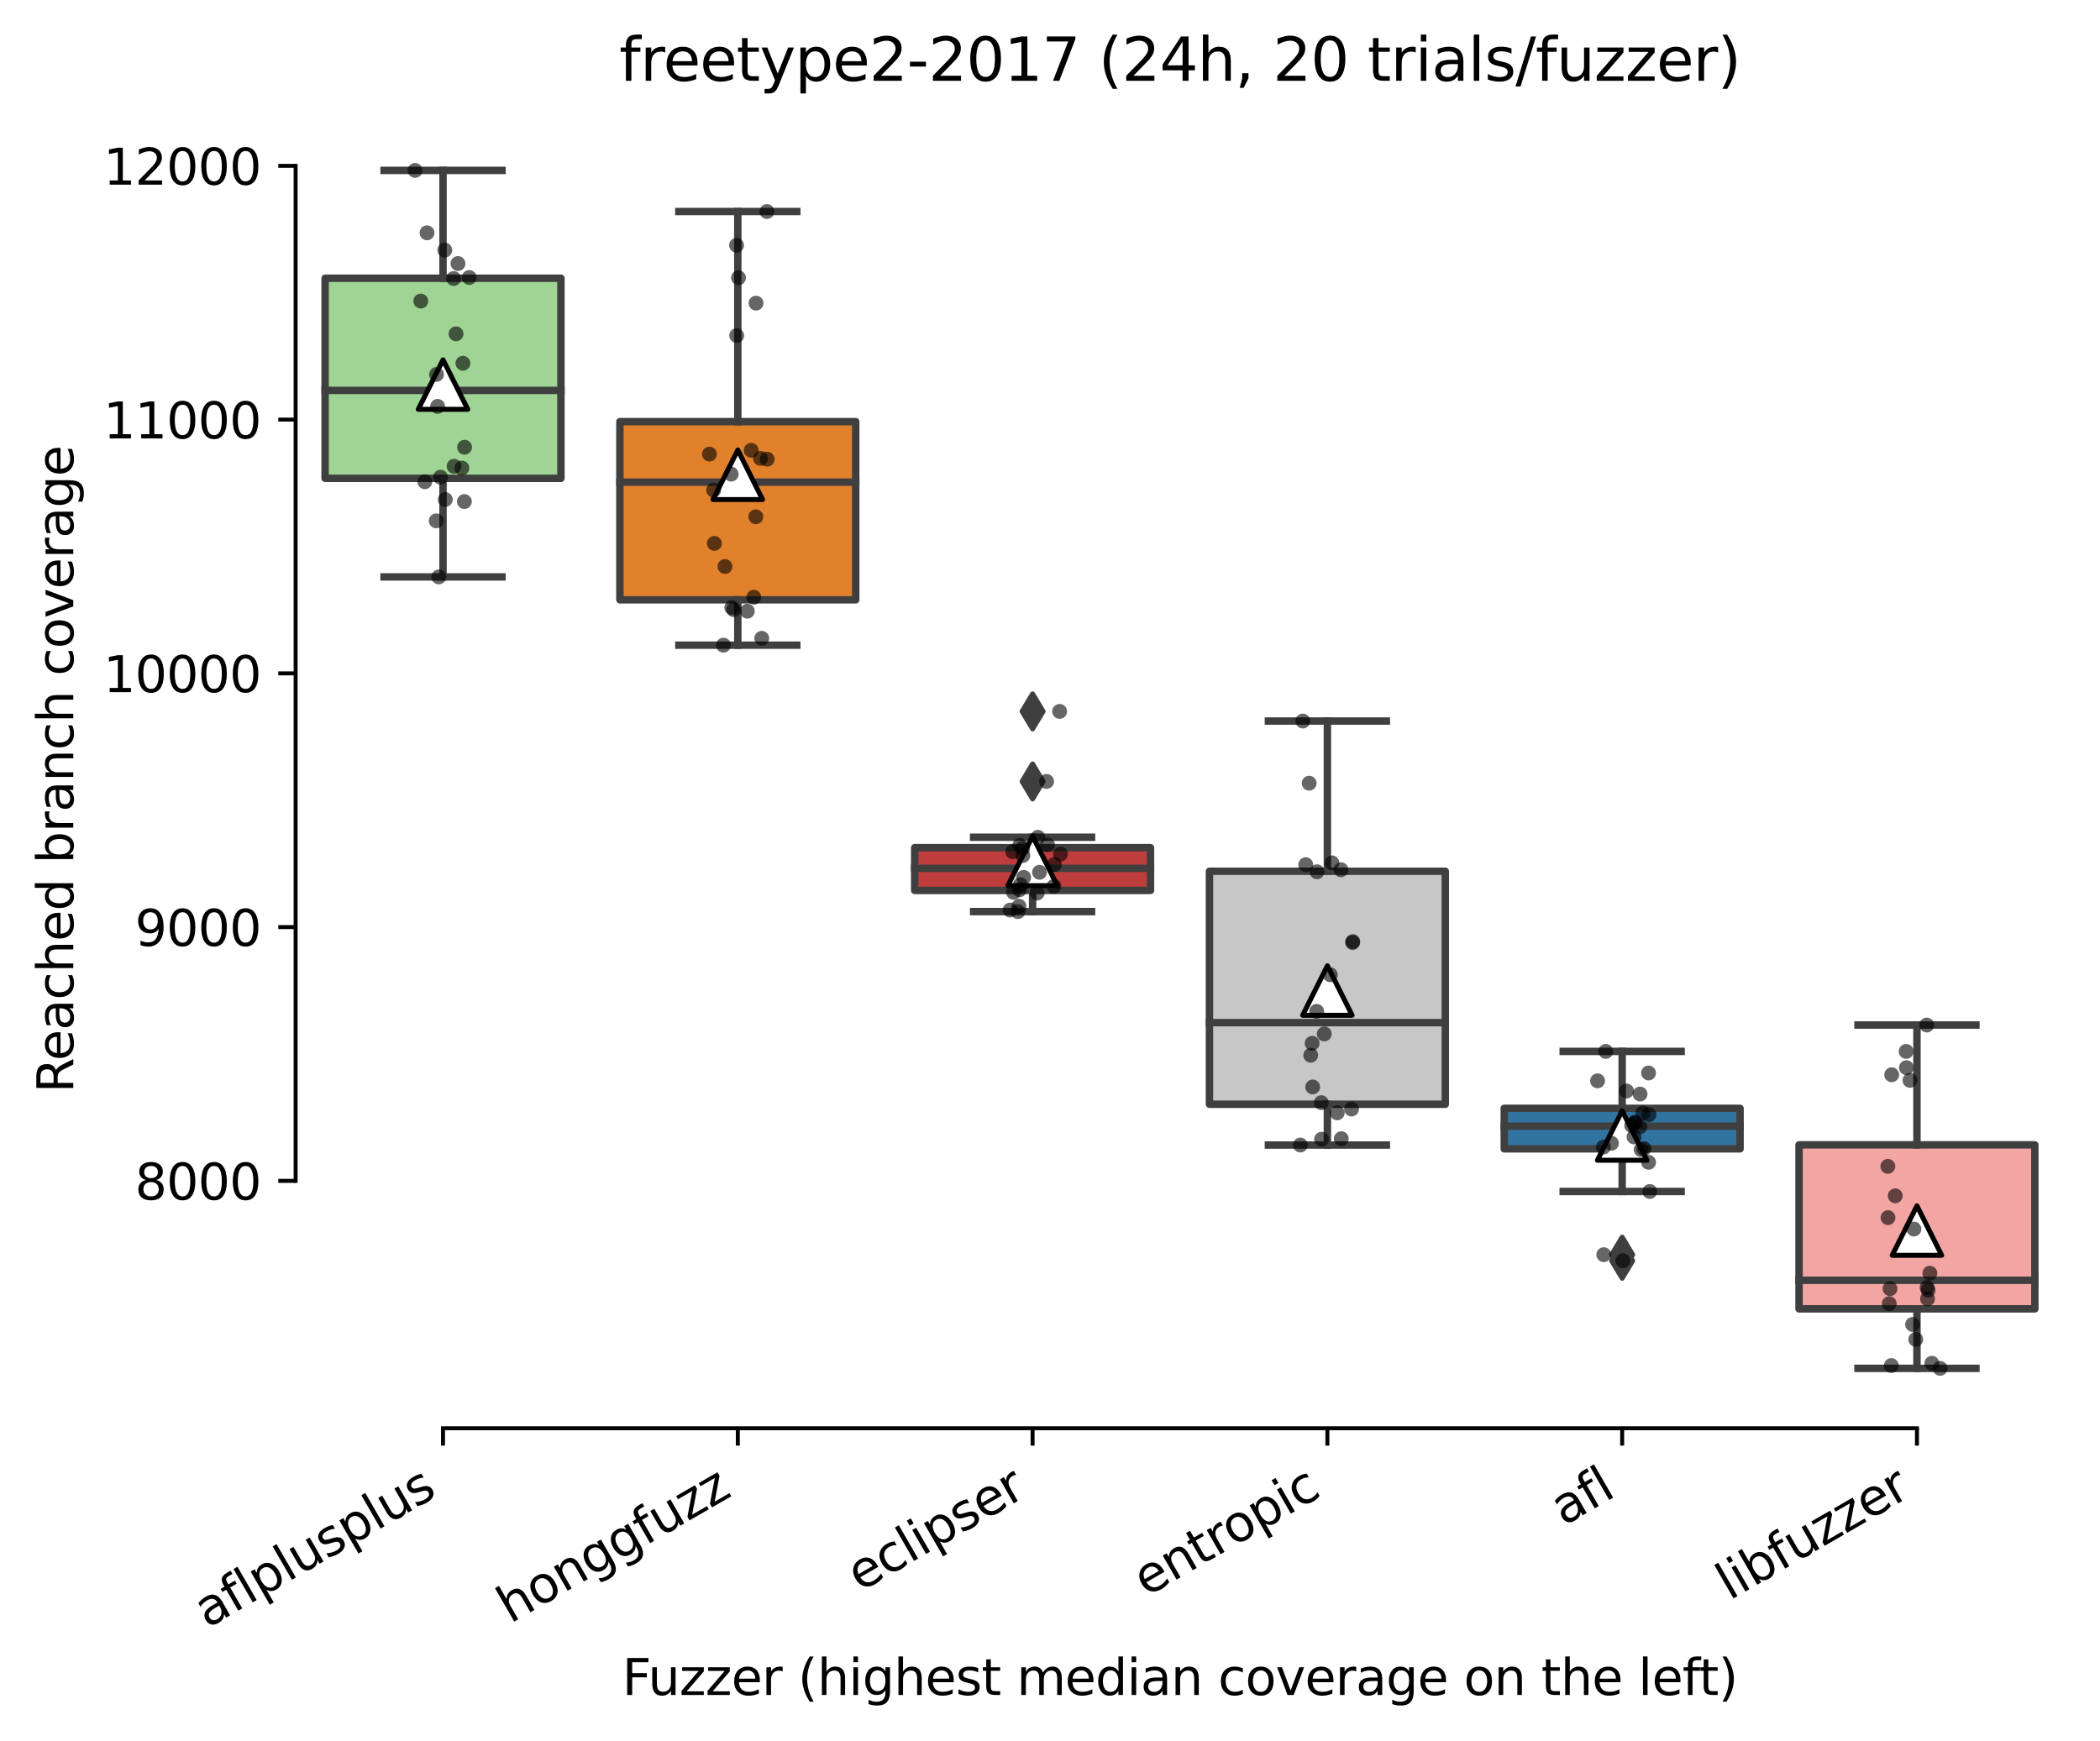 <?xml version="1.0" encoding="utf-8" standalone="no"?>
<!DOCTYPE svg PUBLIC "-//W3C//DTD SVG 1.1//EN"
  "http://www.w3.org/Graphics/SVG/1.1/DTD/svg11.dtd">
<svg xmlns:xlink="http://www.w3.org/1999/xlink" width="424.011pt" height="351.576pt" viewBox="0 0 424.011 351.576" xmlns="http://www.w3.org/2000/svg" version="1.1">
 <defs>
  <style type="text/css">*{stroke-linejoin: round; stroke-linecap: butt}</style>
 </defs>
 <g id="figure_1">
  <g id="patch_1">
   <path d="M 0 351.576 
L 424.011 351.576 
L 424.011 0 
L 0 0 
z
" style="fill: #ffffff"/>
  </g>
  <g id="axes_1">
   <g id="patch_2">
    <path d="M 59.691 288.43 
L 416.811 288.43 
L 416.811 22.318 
L 59.691 22.318 
z
" style="fill: #ffffff"/>
   </g>
   <g id="patch_3">
    <path d="M 65.643 96.598 
L 113.259 96.598 
L 113.259 56.193 
L 65.643 56.193 
L 65.643 96.598 
z
" clip-path="url(#p17e70cc4a4)" style="fill: #9fd495; stroke: #3f3f3f; stroke-width: 1.5; stroke-linejoin: miter"/>
   </g>
   <g id="patch_4">
    <path d="M 125.163 121.131 
L 172.779 121.131 
L 172.779 85.145 
L 125.163 85.145 
L 125.163 121.131 
z
" clip-path="url(#p17e70cc4a4)" style="fill: #e1812c; stroke: #3f3f3f; stroke-width: 1.5; stroke-linejoin: miter"/>
   </g>
   <g id="patch_5">
    <path d="M 184.683 179.817 
L 232.299 179.817 
L 232.299 171.183 
L 184.683 171.183 
L 184.683 179.817 
z
" clip-path="url(#p17e70cc4a4)" style="fill: #c03d3e; stroke: #3f3f3f; stroke-width: 1.5; stroke-linejoin: miter"/>
   </g>
   <g id="patch_6">
    <path d="M 244.203 223.003 
L 291.819 223.003 
L 291.819 175.948 
L 244.203 175.948 
L 244.203 223.003 
z
" clip-path="url(#p17e70cc4a4)" style="fill: #c7c7c7; stroke: #3f3f3f; stroke-width: 1.5; stroke-linejoin: miter"/>
   </g>
   <g id="patch_7">
    <path d="M 303.723 232.009 
L 351.339 232.009 
L 351.339 223.822 
L 303.723 223.822 
L 303.723 232.009 
z
" clip-path="url(#p17e70cc4a4)" style="fill: #3274a1; stroke: #3f3f3f; stroke-width: 1.5; stroke-linejoin: miter"/>
   </g>
   <g id="patch_8">
    <path d="M 363.243 264.318 
L 410.859 264.318 
L 410.859 231.202 
L 363.243 231.202 
L 363.243 264.318 
z
" clip-path="url(#p17e70cc4a4)" style="fill: #f2a5a3; stroke: #3f3f3f; stroke-width: 1.5; stroke-linejoin: miter"/>
   </g>
   <g id="matplotlib.axis_1">
    <g id="xtick_1">
     <g id="line2d_1">
      <defs>
       <path id="m5e9829790e" d="M 0 0 
L 0 3.5 
" style="stroke: #000000; stroke-width: 0.8"/>
      </defs>
      <g>
       <use xlink:href="#m5e9829790e" x="89.451" y="288.43" style="stroke: #000000; stroke-width: 0.8"/>
      </g>
     </g>
     <g id="text_1">
      <!-- aflplusplus -->
      <g transform="translate(41.842 328.897) rotate(-30) scale(0.1 -0.1)">
       <defs>
        <path id="DejaVuSans-61" d="M 2194 1759 
Q 1497 1759 1228 1600 
Q 959 1441 959 1056 
Q 959 750 1161 570 
Q 1363 391 1709 391 
Q 2188 391 2477 730 
Q 2766 1069 2766 1631 
L 2766 1759 
L 2194 1759 
z
M 3341 1997 
L 3341 0 
L 2766 0 
L 2766 531 
Q 2569 213 2275 61 
Q 1981 -91 1556 -91 
Q 1019 -91 701 211 
Q 384 513 384 1019 
Q 384 1609 779 1909 
Q 1175 2209 1959 2209 
L 2766 2209 
L 2766 2266 
Q 2766 2663 2505 2880 
Q 2244 3097 1772 3097 
Q 1472 3097 1187 3025 
Q 903 2953 641 2809 
L 641 3341 
Q 956 3463 1253 3523 
Q 1550 3584 1831 3584 
Q 2591 3584 2966 3190 
Q 3341 2797 3341 1997 
z
" transform="scale(0.016)"/>
        <path id="DejaVuSans-66" d="M 2375 4863 
L 2375 4384 
L 1825 4384 
Q 1516 4384 1395 4259 
Q 1275 4134 1275 3809 
L 1275 3500 
L 2222 3500 
L 2222 3053 
L 1275 3053 
L 1275 0 
L 697 0 
L 697 3053 
L 147 3053 
L 147 3500 
L 697 3500 
L 697 3744 
Q 697 4328 969 4595 
Q 1241 4863 1831 4863 
L 2375 4863 
z
" transform="scale(0.016)"/>
        <path id="DejaVuSans-6c" d="M 603 4863 
L 1178 4863 
L 1178 0 
L 603 0 
L 603 4863 
z
" transform="scale(0.016)"/>
        <path id="DejaVuSans-70" d="M 1159 525 
L 1159 -1331 
L 581 -1331 
L 581 3500 
L 1159 3500 
L 1159 2969 
Q 1341 3281 1617 3432 
Q 1894 3584 2278 3584 
Q 2916 3584 3314 3078 
Q 3713 2572 3713 1747 
Q 3713 922 3314 415 
Q 2916 -91 2278 -91 
Q 1894 -91 1617 61 
Q 1341 213 1159 525 
z
M 3116 1747 
Q 3116 2381 2855 2742 
Q 2594 3103 2138 3103 
Q 1681 3103 1420 2742 
Q 1159 2381 1159 1747 
Q 1159 1113 1420 752 
Q 1681 391 2138 391 
Q 2594 391 2855 752 
Q 3116 1113 3116 1747 
z
" transform="scale(0.016)"/>
        <path id="DejaVuSans-75" d="M 544 1381 
L 544 3500 
L 1119 3500 
L 1119 1403 
Q 1119 906 1312 657 
Q 1506 409 1894 409 
Q 2359 409 2629 706 
Q 2900 1003 2900 1516 
L 2900 3500 
L 3475 3500 
L 3475 0 
L 2900 0 
L 2900 538 
Q 2691 219 2414 64 
Q 2138 -91 1772 -91 
Q 1169 -91 856 284 
Q 544 659 544 1381 
z
M 1991 3584 
L 1991 3584 
z
" transform="scale(0.016)"/>
        <path id="DejaVuSans-73" d="M 2834 3397 
L 2834 2853 
Q 2591 2978 2328 3040 
Q 2066 3103 1784 3103 
Q 1356 3103 1142 2972 
Q 928 2841 928 2578 
Q 928 2378 1081 2264 
Q 1234 2150 1697 2047 
L 1894 2003 
Q 2506 1872 2764 1633 
Q 3022 1394 3022 966 
Q 3022 478 2636 193 
Q 2250 -91 1575 -91 
Q 1294 -91 989 -36 
Q 684 19 347 128 
L 347 722 
Q 666 556 975 473 
Q 1284 391 1588 391 
Q 1994 391 2212 530 
Q 2431 669 2431 922 
Q 2431 1156 2273 1281 
Q 2116 1406 1581 1522 
L 1381 1569 
Q 847 1681 609 1914 
Q 372 2147 372 2553 
Q 372 3047 722 3315 
Q 1072 3584 1716 3584 
Q 2034 3584 2315 3537 
Q 2597 3491 2834 3397 
z
" transform="scale(0.016)"/>
       </defs>
       <use xlink:href="#DejaVuSans-61"/>
       <use xlink:href="#DejaVuSans-66" x="61.279"/>
       <use xlink:href="#DejaVuSans-6c" x="96.484"/>
       <use xlink:href="#DejaVuSans-70" x="124.268"/>
       <use xlink:href="#DejaVuSans-6c" x="187.744"/>
       <use xlink:href="#DejaVuSans-75" x="215.527"/>
       <use xlink:href="#DejaVuSans-73" x="278.906"/>
       <use xlink:href="#DejaVuSans-70" x="331.006"/>
       <use xlink:href="#DejaVuSans-6c" x="394.482"/>
       <use xlink:href="#DejaVuSans-75" x="422.266"/>
       <use xlink:href="#DejaVuSans-73" x="485.645"/>
      </g>
     </g>
    </g>
    <g id="xtick_2">
     <g id="line2d_2">
      <g>
       <use xlink:href="#m5e9829790e" x="148.971" y="288.43" style="stroke: #000000; stroke-width: 0.8"/>
      </g>
     </g>
     <g id="text_2">
      <!-- honggfuzz -->
      <g transform="translate(103.031 327.933) rotate(-30) scale(0.1 -0.1)">
       <defs>
        <path id="DejaVuSans-68" d="M 3513 2113 
L 3513 0 
L 2938 0 
L 2938 2094 
Q 2938 2591 2744 2837 
Q 2550 3084 2163 3084 
Q 1697 3084 1428 2787 
Q 1159 2491 1159 1978 
L 1159 0 
L 581 0 
L 581 4863 
L 1159 4863 
L 1159 2956 
Q 1366 3272 1645 3428 
Q 1925 3584 2291 3584 
Q 2894 3584 3203 3211 
Q 3513 2838 3513 2113 
z
" transform="scale(0.016)"/>
        <path id="DejaVuSans-6f" d="M 1959 3097 
Q 1497 3097 1228 2736 
Q 959 2375 959 1747 
Q 959 1119 1226 758 
Q 1494 397 1959 397 
Q 2419 397 2687 759 
Q 2956 1122 2956 1747 
Q 2956 2369 2687 2733 
Q 2419 3097 1959 3097 
z
M 1959 3584 
Q 2709 3584 3137 3096 
Q 3566 2609 3566 1747 
Q 3566 888 3137 398 
Q 2709 -91 1959 -91 
Q 1206 -91 779 398 
Q 353 888 353 1747 
Q 353 2609 779 3096 
Q 1206 3584 1959 3584 
z
" transform="scale(0.016)"/>
        <path id="DejaVuSans-6e" d="M 3513 2113 
L 3513 0 
L 2938 0 
L 2938 2094 
Q 2938 2591 2744 2837 
Q 2550 3084 2163 3084 
Q 1697 3084 1428 2787 
Q 1159 2491 1159 1978 
L 1159 0 
L 581 0 
L 581 3500 
L 1159 3500 
L 1159 2956 
Q 1366 3272 1645 3428 
Q 1925 3584 2291 3584 
Q 2894 3584 3203 3211 
Q 3513 2838 3513 2113 
z
" transform="scale(0.016)"/>
        <path id="DejaVuSans-67" d="M 2906 1791 
Q 2906 2416 2648 2759 
Q 2391 3103 1925 3103 
Q 1463 3103 1205 2759 
Q 947 2416 947 1791 
Q 947 1169 1205 825 
Q 1463 481 1925 481 
Q 2391 481 2648 825 
Q 2906 1169 2906 1791 
z
M 3481 434 
Q 3481 -459 3084 -895 
Q 2688 -1331 1869 -1331 
Q 1566 -1331 1297 -1286 
Q 1028 -1241 775 -1147 
L 775 -588 
Q 1028 -725 1275 -790 
Q 1522 -856 1778 -856 
Q 2344 -856 2625 -561 
Q 2906 -266 2906 331 
L 2906 616 
Q 2728 306 2450 153 
Q 2172 0 1784 0 
Q 1141 0 747 490 
Q 353 981 353 1791 
Q 353 2603 747 3093 
Q 1141 3584 1784 3584 
Q 2172 3584 2450 3431 
Q 2728 3278 2906 2969 
L 2906 3500 
L 3481 3500 
L 3481 434 
z
" transform="scale(0.016)"/>
        <path id="DejaVuSans-7a" d="M 353 3500 
L 3084 3500 
L 3084 2975 
L 922 459 
L 3084 459 
L 3084 0 
L 275 0 
L 275 525 
L 2438 3041 
L 353 3041 
L 353 3500 
z
" transform="scale(0.016)"/>
       </defs>
       <use xlink:href="#DejaVuSans-68"/>
       <use xlink:href="#DejaVuSans-6f" x="63.379"/>
       <use xlink:href="#DejaVuSans-6e" x="124.561"/>
       <use xlink:href="#DejaVuSans-67" x="187.939"/>
       <use xlink:href="#DejaVuSans-67" x="251.416"/>
       <use xlink:href="#DejaVuSans-66" x="314.893"/>
       <use xlink:href="#DejaVuSans-75" x="350.098"/>
       <use xlink:href="#DejaVuSans-7a" x="413.477"/>
       <use xlink:href="#DejaVuSans-7a" x="465.967"/>
      </g>
     </g>
    </g>
    <g id="xtick_3">
     <g id="line2d_3">
      <g>
       <use xlink:href="#m5e9829790e" x="208.491" y="288.43" style="stroke: #000000; stroke-width: 0.8"/>
      </g>
     </g>
     <g id="text_3">
      <!-- eclipser -->
      <g transform="translate(173.65 321.525) rotate(-30) scale(0.1 -0.1)">
       <defs>
        <path id="DejaVuSans-65" d="M 3597 1894 
L 3597 1613 
L 953 1613 
Q 991 1019 1311 708 
Q 1631 397 2203 397 
Q 2534 397 2845 478 
Q 3156 559 3463 722 
L 3463 178 
Q 3153 47 2828 -22 
Q 2503 -91 2169 -91 
Q 1331 -91 842 396 
Q 353 884 353 1716 
Q 353 2575 817 3079 
Q 1281 3584 2069 3584 
Q 2775 3584 3186 3129 
Q 3597 2675 3597 1894 
z
M 3022 2063 
Q 3016 2534 2758 2815 
Q 2500 3097 2075 3097 
Q 1594 3097 1305 2825 
Q 1016 2553 972 2059 
L 3022 2063 
z
" transform="scale(0.016)"/>
        <path id="DejaVuSans-63" d="M 3122 3366 
L 3122 2828 
Q 2878 2963 2633 3030 
Q 2388 3097 2138 3097 
Q 1578 3097 1268 2742 
Q 959 2388 959 1747 
Q 959 1106 1268 751 
Q 1578 397 2138 397 
Q 2388 397 2633 464 
Q 2878 531 3122 666 
L 3122 134 
Q 2881 22 2623 -34 
Q 2366 -91 2075 -91 
Q 1284 -91 818 406 
Q 353 903 353 1747 
Q 353 2603 823 3093 
Q 1294 3584 2113 3584 
Q 2378 3584 2631 3529 
Q 2884 3475 3122 3366 
z
" transform="scale(0.016)"/>
        <path id="DejaVuSans-69" d="M 603 3500 
L 1178 3500 
L 1178 0 
L 603 0 
L 603 3500 
z
M 603 4863 
L 1178 4863 
L 1178 4134 
L 603 4134 
L 603 4863 
z
" transform="scale(0.016)"/>
        <path id="DejaVuSans-72" d="M 2631 2963 
Q 2534 3019 2420 3045 
Q 2306 3072 2169 3072 
Q 1681 3072 1420 2755 
Q 1159 2438 1159 1844 
L 1159 0 
L 581 0 
L 581 3500 
L 1159 3500 
L 1159 2956 
Q 1341 3275 1631 3429 
Q 1922 3584 2338 3584 
Q 2397 3584 2469 3576 
Q 2541 3569 2628 3553 
L 2631 2963 
z
" transform="scale(0.016)"/>
       </defs>
       <use xlink:href="#DejaVuSans-65"/>
       <use xlink:href="#DejaVuSans-63" x="61.523"/>
       <use xlink:href="#DejaVuSans-6c" x="116.504"/>
       <use xlink:href="#DejaVuSans-69" x="144.287"/>
       <use xlink:href="#DejaVuSans-70" x="172.07"/>
       <use xlink:href="#DejaVuSans-73" x="235.547"/>
       <use xlink:href="#DejaVuSans-65" x="287.646"/>
       <use xlink:href="#DejaVuSans-72" x="349.17"/>
      </g>
     </g>
    </g>
    <g id="xtick_4">
     <g id="line2d_4">
      <g>
       <use xlink:href="#m5e9829790e" x="268.011" y="288.43" style="stroke: #000000; stroke-width: 0.8"/>
      </g>
     </g>
     <g id="text_4">
      <!-- entropic -->
      <g transform="translate(231.429 322.531) rotate(-30) scale(0.1 -0.1)">
       <defs>
        <path id="DejaVuSans-74" d="M 1172 4494 
L 1172 3500 
L 2356 3500 
L 2356 3053 
L 1172 3053 
L 1172 1153 
Q 1172 725 1289 603 
Q 1406 481 1766 481 
L 2356 481 
L 2356 0 
L 1766 0 
Q 1100 0 847 248 
Q 594 497 594 1153 
L 594 3053 
L 172 3053 
L 172 3500 
L 594 3500 
L 594 4494 
L 1172 4494 
z
" transform="scale(0.016)"/>
       </defs>
       <use xlink:href="#DejaVuSans-65"/>
       <use xlink:href="#DejaVuSans-6e" x="61.523"/>
       <use xlink:href="#DejaVuSans-74" x="124.902"/>
       <use xlink:href="#DejaVuSans-72" x="164.111"/>
       <use xlink:href="#DejaVuSans-6f" x="202.975"/>
       <use xlink:href="#DejaVuSans-70" x="264.156"/>
       <use xlink:href="#DejaVuSans-69" x="327.633"/>
       <use xlink:href="#DejaVuSans-63" x="355.416"/>
      </g>
     </g>
    </g>
    <g id="xtick_5">
     <g id="line2d_5">
      <g>
       <use xlink:href="#m5e9829790e" x="327.531" y="288.43" style="stroke: #000000; stroke-width: 0.8"/>
      </g>
     </g>
     <g id="text_5">
      <!-- afl -->
      <g transform="translate(315.729 308.224) rotate(-30) scale(0.1 -0.1)">
       <use xlink:href="#DejaVuSans-61"/>
       <use xlink:href="#DejaVuSans-66" x="61.279"/>
       <use xlink:href="#DejaVuSans-6c" x="96.484"/>
      </g>
     </g>
    </g>
    <g id="xtick_6">
     <g id="line2d_6">
      <g>
       <use xlink:href="#m5e9829790e" x="387.051" y="288.43" style="stroke: #000000; stroke-width: 0.8"/>
      </g>
     </g>
     <g id="text_6">
      <!-- libfuzzer -->
      <g transform="translate(349.184 323.272) rotate(-30) scale(0.1 -0.1)">
       <defs>
        <path id="DejaVuSans-62" d="M 3116 1747 
Q 3116 2381 2855 2742 
Q 2594 3103 2138 3103 
Q 1681 3103 1420 2742 
Q 1159 2381 1159 1747 
Q 1159 1113 1420 752 
Q 1681 391 2138 391 
Q 2594 391 2855 752 
Q 3116 1113 3116 1747 
z
M 1159 2969 
Q 1341 3281 1617 3432 
Q 1894 3584 2278 3584 
Q 2916 3584 3314 3078 
Q 3713 2572 3713 1747 
Q 3713 922 3314 415 
Q 2916 -91 2278 -91 
Q 1894 -91 1617 61 
Q 1341 213 1159 525 
L 1159 0 
L 581 0 
L 581 4863 
L 1159 4863 
L 1159 2969 
z
" transform="scale(0.016)"/>
       </defs>
       <use xlink:href="#DejaVuSans-6c"/>
       <use xlink:href="#DejaVuSans-69" x="27.783"/>
       <use xlink:href="#DejaVuSans-62" x="55.566"/>
       <use xlink:href="#DejaVuSans-66" x="119.043"/>
       <use xlink:href="#DejaVuSans-75" x="154.248"/>
       <use xlink:href="#DejaVuSans-7a" x="217.627"/>
       <use xlink:href="#DejaVuSans-7a" x="270.117"/>
       <use xlink:href="#DejaVuSans-65" x="322.607"/>
       <use xlink:href="#DejaVuSans-72" x="384.131"/>
      </g>
     </g>
    </g>
    <g id="text_7">
     <!-- Fuzzer (highest median coverage on the left) -->
     <g transform="translate(125.633 342.297) scale(0.1 -0.1)">
      <defs>
       <path id="DejaVuSans-46" d="M 628 4666 
L 3309 4666 
L 3309 4134 
L 1259 4134 
L 1259 2759 
L 3109 2759 
L 3109 2228 
L 1259 2228 
L 1259 0 
L 628 0 
L 628 4666 
z
" transform="scale(0.016)"/>
       <path id="DejaVuSans-20" transform="scale(0.016)"/>
       <path id="DejaVuSans-28" d="M 1984 4856 
Q 1566 4138 1362 3434 
Q 1159 2731 1159 2009 
Q 1159 1288 1364 580 
Q 1569 -128 1984 -844 
L 1484 -844 
Q 1016 -109 783 600 
Q 550 1309 550 2009 
Q 550 2706 781 3412 
Q 1013 4119 1484 4856 
L 1984 4856 
z
" transform="scale(0.016)"/>
       <path id="DejaVuSans-6d" d="M 3328 2828 
Q 3544 3216 3844 3400 
Q 4144 3584 4550 3584 
Q 5097 3584 5394 3201 
Q 5691 2819 5691 2113 
L 5691 0 
L 5113 0 
L 5113 2094 
Q 5113 2597 4934 2840 
Q 4756 3084 4391 3084 
Q 3944 3084 3684 2787 
Q 3425 2491 3425 1978 
L 3425 0 
L 2847 0 
L 2847 2094 
Q 2847 2600 2669 2842 
Q 2491 3084 2119 3084 
Q 1678 3084 1418 2786 
Q 1159 2488 1159 1978 
L 1159 0 
L 581 0 
L 581 3500 
L 1159 3500 
L 1159 2956 
Q 1356 3278 1631 3431 
Q 1906 3584 2284 3584 
Q 2666 3584 2933 3390 
Q 3200 3197 3328 2828 
z
" transform="scale(0.016)"/>
       <path id="DejaVuSans-64" d="M 2906 2969 
L 2906 4863 
L 3481 4863 
L 3481 0 
L 2906 0 
L 2906 525 
Q 2725 213 2448 61 
Q 2172 -91 1784 -91 
Q 1150 -91 751 415 
Q 353 922 353 1747 
Q 353 2572 751 3078 
Q 1150 3584 1784 3584 
Q 2172 3584 2448 3432 
Q 2725 3281 2906 2969 
z
M 947 1747 
Q 947 1113 1208 752 
Q 1469 391 1925 391 
Q 2381 391 2643 752 
Q 2906 1113 2906 1747 
Q 2906 2381 2643 2742 
Q 2381 3103 1925 3103 
Q 1469 3103 1208 2742 
Q 947 2381 947 1747 
z
" transform="scale(0.016)"/>
       <path id="DejaVuSans-76" d="M 191 3500 
L 800 3500 
L 1894 563 
L 2988 3500 
L 3597 3500 
L 2284 0 
L 1503 0 
L 191 3500 
z
" transform="scale(0.016)"/>
       <path id="DejaVuSans-29" d="M 513 4856 
L 1013 4856 
Q 1481 4119 1714 3412 
Q 1947 2706 1947 2009 
Q 1947 1309 1714 600 
Q 1481 -109 1013 -844 
L 513 -844 
Q 928 -128 1133 580 
Q 1338 1288 1338 2009 
Q 1338 2731 1133 3434 
Q 928 4138 513 4856 
z
" transform="scale(0.016)"/>
      </defs>
      <use xlink:href="#DejaVuSans-46"/>
      <use xlink:href="#DejaVuSans-75" x="52.02"/>
      <use xlink:href="#DejaVuSans-7a" x="115.398"/>
      <use xlink:href="#DejaVuSans-7a" x="167.889"/>
      <use xlink:href="#DejaVuSans-65" x="220.379"/>
      <use xlink:href="#DejaVuSans-72" x="281.902"/>
      <use xlink:href="#DejaVuSans-20" x="323.016"/>
      <use xlink:href="#DejaVuSans-28" x="354.803"/>
      <use xlink:href="#DejaVuSans-68" x="393.816"/>
      <use xlink:href="#DejaVuSans-69" x="457.195"/>
      <use xlink:href="#DejaVuSans-67" x="484.979"/>
      <use xlink:href="#DejaVuSans-68" x="548.455"/>
      <use xlink:href="#DejaVuSans-65" x="611.834"/>
      <use xlink:href="#DejaVuSans-73" x="673.357"/>
      <use xlink:href="#DejaVuSans-74" x="725.457"/>
      <use xlink:href="#DejaVuSans-20" x="764.666"/>
      <use xlink:href="#DejaVuSans-6d" x="796.453"/>
      <use xlink:href="#DejaVuSans-65" x="893.865"/>
      <use xlink:href="#DejaVuSans-64" x="955.389"/>
      <use xlink:href="#DejaVuSans-69" x="1018.865"/>
      <use xlink:href="#DejaVuSans-61" x="1046.648"/>
      <use xlink:href="#DejaVuSans-6e" x="1107.928"/>
      <use xlink:href="#DejaVuSans-20" x="1171.307"/>
      <use xlink:href="#DejaVuSans-63" x="1203.094"/>
      <use xlink:href="#DejaVuSans-6f" x="1258.074"/>
      <use xlink:href="#DejaVuSans-76" x="1319.256"/>
      <use xlink:href="#DejaVuSans-65" x="1378.436"/>
      <use xlink:href="#DejaVuSans-72" x="1439.959"/>
      <use xlink:href="#DejaVuSans-61" x="1481.072"/>
      <use xlink:href="#DejaVuSans-67" x="1542.352"/>
      <use xlink:href="#DejaVuSans-65" x="1605.828"/>
      <use xlink:href="#DejaVuSans-20" x="1667.352"/>
      <use xlink:href="#DejaVuSans-6f" x="1699.139"/>
      <use xlink:href="#DejaVuSans-6e" x="1760.32"/>
      <use xlink:href="#DejaVuSans-20" x="1823.699"/>
      <use xlink:href="#DejaVuSans-74" x="1855.486"/>
      <use xlink:href="#DejaVuSans-68" x="1894.695"/>
      <use xlink:href="#DejaVuSans-65" x="1958.074"/>
      <use xlink:href="#DejaVuSans-20" x="2019.598"/>
      <use xlink:href="#DejaVuSans-6c" x="2051.385"/>
      <use xlink:href="#DejaVuSans-65" x="2079.168"/>
      <use xlink:href="#DejaVuSans-66" x="2140.691"/>
      <use xlink:href="#DejaVuSans-74" x="2174.146"/>
      <use xlink:href="#DejaVuSans-29" x="2213.355"/>
     </g>
    </g>
   </g>
   <g id="matplotlib.axis_2">
    <g id="ytick_1">
     <g id="line2d_7">
      <defs>
       <path id="m13c257067e" d="M 0 0 
L -3.5 0 
" style="stroke: #000000; stroke-width: 0.8"/>
      </defs>
      <g>
       <use xlink:href="#m13c257067e" x="59.691" y="238.465" style="stroke: #000000; stroke-width: 0.8"/>
      </g>
     </g>
     <g id="text_8">
      <!-- 8000 -->
      <g transform="translate(27.241 242.264) scale(0.1 -0.1)">
       <defs>
        <path id="DejaVuSans-38" d="M 2034 2216 
Q 1584 2216 1326 1975 
Q 1069 1734 1069 1313 
Q 1069 891 1326 650 
Q 1584 409 2034 409 
Q 2484 409 2743 651 
Q 3003 894 3003 1313 
Q 3003 1734 2745 1975 
Q 2488 2216 2034 2216 
z
M 1403 2484 
Q 997 2584 770 2862 
Q 544 3141 544 3541 
Q 544 4100 942 4425 
Q 1341 4750 2034 4750 
Q 2731 4750 3128 4425 
Q 3525 4100 3525 3541 
Q 3525 3141 3298 2862 
Q 3072 2584 2669 2484 
Q 3125 2378 3379 2068 
Q 3634 1759 3634 1313 
Q 3634 634 3220 271 
Q 2806 -91 2034 -91 
Q 1263 -91 848 271 
Q 434 634 434 1313 
Q 434 1759 690 2068 
Q 947 2378 1403 2484 
z
M 1172 3481 
Q 1172 3119 1398 2916 
Q 1625 2713 2034 2713 
Q 2441 2713 2670 2916 
Q 2900 3119 2900 3481 
Q 2900 3844 2670 4047 
Q 2441 4250 2034 4250 
Q 1625 4250 1398 4047 
Q 1172 3844 1172 3481 
z
" transform="scale(0.016)"/>
        <path id="DejaVuSans-30" d="M 2034 4250 
Q 1547 4250 1301 3770 
Q 1056 3291 1056 2328 
Q 1056 1369 1301 889 
Q 1547 409 2034 409 
Q 2525 409 2770 889 
Q 3016 1369 3016 2328 
Q 3016 3291 2770 3770 
Q 2525 4250 2034 4250 
z
M 2034 4750 
Q 2819 4750 3233 4129 
Q 3647 3509 3647 2328 
Q 3647 1150 3233 529 
Q 2819 -91 2034 -91 
Q 1250 -91 836 529 
Q 422 1150 422 2328 
Q 422 3509 836 4129 
Q 1250 4750 2034 4750 
z
" transform="scale(0.016)"/>
       </defs>
       <use xlink:href="#DejaVuSans-38"/>
       <use xlink:href="#DejaVuSans-30" x="63.623"/>
       <use xlink:href="#DejaVuSans-30" x="127.246"/>
       <use xlink:href="#DejaVuSans-30" x="190.869"/>
      </g>
     </g>
    </g>
    <g id="ytick_2">
     <g id="line2d_8">
      <g>
       <use xlink:href="#m13c257067e" x="59.691" y="187.222" style="stroke: #000000; stroke-width: 0.8"/>
      </g>
     </g>
     <g id="text_9">
      <!-- 9000 -->
      <g transform="translate(27.241 191.021) scale(0.1 -0.1)">
       <defs>
        <path id="DejaVuSans-39" d="M 703 97 
L 703 672 
Q 941 559 1184 500 
Q 1428 441 1663 441 
Q 2288 441 2617 861 
Q 2947 1281 2994 2138 
Q 2813 1869 2534 1725 
Q 2256 1581 1919 1581 
Q 1219 1581 811 2004 
Q 403 2428 403 3163 
Q 403 3881 828 4315 
Q 1253 4750 1959 4750 
Q 2769 4750 3195 4129 
Q 3622 3509 3622 2328 
Q 3622 1225 3098 567 
Q 2575 -91 1691 -91 
Q 1453 -91 1209 -44 
Q 966 3 703 97 
z
M 1959 2075 
Q 2384 2075 2632 2365 
Q 2881 2656 2881 3163 
Q 2881 3666 2632 3958 
Q 2384 4250 1959 4250 
Q 1534 4250 1286 3958 
Q 1038 3666 1038 3163 
Q 1038 2656 1286 2365 
Q 1534 2075 1959 2075 
z
" transform="scale(0.016)"/>
       </defs>
       <use xlink:href="#DejaVuSans-39"/>
       <use xlink:href="#DejaVuSans-30" x="63.623"/>
       <use xlink:href="#DejaVuSans-30" x="127.246"/>
       <use xlink:href="#DejaVuSans-30" x="190.869"/>
      </g>
     </g>
    </g>
    <g id="ytick_3">
     <g id="line2d_9">
      <g>
       <use xlink:href="#m13c257067e" x="59.691" y="135.979" style="stroke: #000000; stroke-width: 0.8"/>
      </g>
     </g>
     <g id="text_10">
      <!-- 10000 -->
      <g transform="translate(20.878 139.778) scale(0.1 -0.1)">
       <defs>
        <path id="DejaVuSans-31" d="M 794 531 
L 1825 531 
L 1825 4091 
L 703 3866 
L 703 4441 
L 1819 4666 
L 2450 4666 
L 2450 531 
L 3481 531 
L 3481 0 
L 794 0 
L 794 531 
z
" transform="scale(0.016)"/>
       </defs>
       <use xlink:href="#DejaVuSans-31"/>
       <use xlink:href="#DejaVuSans-30" x="63.623"/>
       <use xlink:href="#DejaVuSans-30" x="127.246"/>
       <use xlink:href="#DejaVuSans-30" x="190.869"/>
       <use xlink:href="#DejaVuSans-30" x="254.492"/>
      </g>
     </g>
    </g>
    <g id="ytick_4">
     <g id="line2d_10">
      <g>
       <use xlink:href="#m13c257067e" x="59.691" y="84.735" style="stroke: #000000; stroke-width: 0.8"/>
      </g>
     </g>
     <g id="text_11">
      <!-- 11000 -->
      <g transform="translate(20.878 88.534) scale(0.1 -0.1)">
       <use xlink:href="#DejaVuSans-31"/>
       <use xlink:href="#DejaVuSans-31" x="63.623"/>
       <use xlink:href="#DejaVuSans-30" x="127.246"/>
       <use xlink:href="#DejaVuSans-30" x="190.869"/>
       <use xlink:href="#DejaVuSans-30" x="254.492"/>
      </g>
     </g>
    </g>
    <g id="ytick_5">
     <g id="line2d_11">
      <g>
       <use xlink:href="#m13c257067e" x="59.691" y="33.492" style="stroke: #000000; stroke-width: 0.8"/>
      </g>
     </g>
     <g id="text_12">
      <!-- 12000 -->
      <g transform="translate(20.878 37.291) scale(0.1 -0.1)">
       <defs>
        <path id="DejaVuSans-32" d="M 1228 531 
L 3431 531 
L 3431 0 
L 469 0 
L 469 531 
Q 828 903 1448 1529 
Q 2069 2156 2228 2338 
Q 2531 2678 2651 2914 
Q 2772 3150 2772 3378 
Q 2772 3750 2511 3984 
Q 2250 4219 1831 4219 
Q 1534 4219 1204 4116 
Q 875 4013 500 3803 
L 500 4441 
Q 881 4594 1212 4672 
Q 1544 4750 1819 4750 
Q 2544 4750 2975 4387 
Q 3406 4025 3406 3419 
Q 3406 3131 3298 2873 
Q 3191 2616 2906 2266 
Q 2828 2175 2409 1742 
Q 1991 1309 1228 531 
z
" transform="scale(0.016)"/>
       </defs>
       <use xlink:href="#DejaVuSans-31"/>
       <use xlink:href="#DejaVuSans-32" x="63.623"/>
       <use xlink:href="#DejaVuSans-30" x="127.246"/>
       <use xlink:href="#DejaVuSans-30" x="190.869"/>
       <use xlink:href="#DejaVuSans-30" x="254.492"/>
      </g>
     </g>
    </g>
    <g id="text_13">
     <!-- Reached branch coverage -->
     <g transform="translate(14.798 220.706) rotate(-90) scale(0.1 -0.1)">
      <defs>
       <path id="DejaVuSans-52" d="M 2841 2188 
Q 3044 2119 3236 1894 
Q 3428 1669 3622 1275 
L 4263 0 
L 3584 0 
L 2988 1197 
Q 2756 1666 2539 1819 
Q 2322 1972 1947 1972 
L 1259 1972 
L 1259 0 
L 628 0 
L 628 4666 
L 2053 4666 
Q 2853 4666 3247 4331 
Q 3641 3997 3641 3322 
Q 3641 2881 3436 2590 
Q 3231 2300 2841 2188 
z
M 1259 4147 
L 1259 2491 
L 2053 2491 
Q 2509 2491 2742 2702 
Q 2975 2913 2975 3322 
Q 2975 3731 2742 3939 
Q 2509 4147 2053 4147 
L 1259 4147 
z
" transform="scale(0.016)"/>
      </defs>
      <use xlink:href="#DejaVuSans-52"/>
      <use xlink:href="#DejaVuSans-65" x="64.982"/>
      <use xlink:href="#DejaVuSans-61" x="126.506"/>
      <use xlink:href="#DejaVuSans-63" x="187.785"/>
      <use xlink:href="#DejaVuSans-68" x="242.766"/>
      <use xlink:href="#DejaVuSans-65" x="306.145"/>
      <use xlink:href="#DejaVuSans-64" x="367.668"/>
      <use xlink:href="#DejaVuSans-20" x="431.145"/>
      <use xlink:href="#DejaVuSans-62" x="462.932"/>
      <use xlink:href="#DejaVuSans-72" x="526.408"/>
      <use xlink:href="#DejaVuSans-61" x="567.521"/>
      <use xlink:href="#DejaVuSans-6e" x="628.801"/>
      <use xlink:href="#DejaVuSans-63" x="692.18"/>
      <use xlink:href="#DejaVuSans-68" x="747.16"/>
      <use xlink:href="#DejaVuSans-20" x="810.539"/>
      <use xlink:href="#DejaVuSans-63" x="842.326"/>
      <use xlink:href="#DejaVuSans-6f" x="897.307"/>
      <use xlink:href="#DejaVuSans-76" x="958.488"/>
      <use xlink:href="#DejaVuSans-65" x="1017.668"/>
      <use xlink:href="#DejaVuSans-72" x="1079.191"/>
      <use xlink:href="#DejaVuSans-61" x="1120.305"/>
      <use xlink:href="#DejaVuSans-67" x="1181.584"/>
      <use xlink:href="#DejaVuSans-65" x="1245.061"/>
     </g>
    </g>
   </g>
   <g id="line2d_12">
    <path d="M 89.451 96.598 
L 89.451 116.506 
" clip-path="url(#p17e70cc4a4)" style="fill: none; stroke: #3f3f3f; stroke-width: 1.5; stroke-linecap: square"/>
   </g>
   <g id="line2d_13">
    <path d="M 89.451 56.193 
L 89.451 34.414 
" clip-path="url(#p17e70cc4a4)" style="fill: none; stroke: #3f3f3f; stroke-width: 1.5; stroke-linecap: square"/>
   </g>
   <g id="line2d_14">
    <path d="M 77.547 116.506 
L 101.355 116.506 
" clip-path="url(#p17e70cc4a4)" style="fill: none; stroke: #3f3f3f; stroke-width: 1.5; stroke-linecap: square"/>
   </g>
   <g id="line2d_15">
    <path d="M 77.547 34.414 
L 101.355 34.414 
" clip-path="url(#p17e70cc4a4)" style="fill: none; stroke: #3f3f3f; stroke-width: 1.5; stroke-linecap: square"/>
   </g>
   <g id="line2d_16"/>
   <g id="line2d_17">
    <path d="M 148.971 121.131 
L 148.971 130.29 
" clip-path="url(#p17e70cc4a4)" style="fill: none; stroke: #3f3f3f; stroke-width: 1.5; stroke-linecap: square"/>
   </g>
   <g id="line2d_18">
    <path d="M 148.971 85.145 
L 148.971 42.716 
" clip-path="url(#p17e70cc4a4)" style="fill: none; stroke: #3f3f3f; stroke-width: 1.5; stroke-linecap: square"/>
   </g>
   <g id="line2d_19">
    <path d="M 137.067 130.29 
L 160.875 130.29 
" clip-path="url(#p17e70cc4a4)" style="fill: none; stroke: #3f3f3f; stroke-width: 1.5; stroke-linecap: square"/>
   </g>
   <g id="line2d_20">
    <path d="M 137.067 42.716 
L 160.875 42.716 
" clip-path="url(#p17e70cc4a4)" style="fill: none; stroke: #3f3f3f; stroke-width: 1.5; stroke-linecap: square"/>
   </g>
   <g id="line2d_21"/>
   <g id="line2d_22">
    <path d="M 208.491 179.817 
L 208.491 184.096 
" clip-path="url(#p17e70cc4a4)" style="fill: none; stroke: #3f3f3f; stroke-width: 1.5; stroke-linecap: square"/>
   </g>
   <g id="line2d_23">
    <path d="M 208.491 171.183 
L 208.491 169.082 
" clip-path="url(#p17e70cc4a4)" style="fill: none; stroke: #3f3f3f; stroke-width: 1.5; stroke-linecap: square"/>
   </g>
   <g id="line2d_24">
    <path d="M 196.587 184.096 
L 220.395 184.096 
" clip-path="url(#p17e70cc4a4)" style="fill: none; stroke: #3f3f3f; stroke-width: 1.5; stroke-linecap: square"/>
   </g>
   <g id="line2d_25">
    <path d="M 196.587 169.082 
L 220.395 169.082 
" clip-path="url(#p17e70cc4a4)" style="fill: none; stroke: #3f3f3f; stroke-width: 1.5; stroke-linecap: square"/>
   </g>
   <g id="line2d_26">
    <defs>
     <path id="m4dad3936a4" d="M -0 3.536 
L 2.121 0 
L -0 -3.536 
L -2.121 -0 
z
" style="stroke: #3f3f3f; stroke-linejoin: miter"/>
    </defs>
    <g clip-path="url(#p17e70cc4a4)">
     <use xlink:href="#m4dad3936a4" x="208.491" y="143.665" style="fill: #3f3f3f; stroke: #3f3f3f; stroke-linejoin: miter"/>
     <use xlink:href="#m4dad3936a4" x="208.491" y="157.808" style="fill: #3f3f3f; stroke: #3f3f3f; stroke-linejoin: miter"/>
    </g>
   </g>
   <g id="line2d_27">
    <path d="M 268.011 223.003 
L 268.011 231.24 
" clip-path="url(#p17e70cc4a4)" style="fill: none; stroke: #3f3f3f; stroke-width: 1.5; stroke-linecap: square"/>
   </g>
   <g id="line2d_28">
    <path d="M 268.011 175.948 
L 268.011 145.612 
" clip-path="url(#p17e70cc4a4)" style="fill: none; stroke: #3f3f3f; stroke-width: 1.5; stroke-linecap: square"/>
   </g>
   <g id="line2d_29">
    <path d="M 256.107 231.24 
L 279.915 231.24 
" clip-path="url(#p17e70cc4a4)" style="fill: none; stroke: #3f3f3f; stroke-width: 1.5; stroke-linecap: square"/>
   </g>
   <g id="line2d_30">
    <path d="M 256.107 145.612 
L 279.915 145.612 
" clip-path="url(#p17e70cc4a4)" style="fill: none; stroke: #3f3f3f; stroke-width: 1.5; stroke-linecap: square"/>
   </g>
   <g id="line2d_31"/>
   <g id="line2d_32">
    <path d="M 327.531 232.009 
L 327.531 240.617 
" clip-path="url(#p17e70cc4a4)" style="fill: none; stroke: #3f3f3f; stroke-width: 1.5; stroke-linecap: square"/>
   </g>
   <g id="line2d_33">
    <path d="M 327.531 223.822 
L 327.531 212.331 
" clip-path="url(#p17e70cc4a4)" style="fill: none; stroke: #3f3f3f; stroke-width: 1.5; stroke-linecap: square"/>
   </g>
   <g id="line2d_34">
    <path d="M 315.627 240.617 
L 339.435 240.617 
" clip-path="url(#p17e70cc4a4)" style="fill: none; stroke: #3f3f3f; stroke-width: 1.5; stroke-linecap: square"/>
   </g>
   <g id="line2d_35">
    <path d="M 315.627 212.331 
L 339.435 212.331 
" clip-path="url(#p17e70cc4a4)" style="fill: none; stroke: #3f3f3f; stroke-width: 1.5; stroke-linecap: square"/>
   </g>
   <g id="line2d_36">
    <g clip-path="url(#p17e70cc4a4)">
     <use xlink:href="#m4dad3936a4" x="327.531" y="254.607" style="fill: #3f3f3f; stroke: #3f3f3f; stroke-linejoin: miter"/>
     <use xlink:href="#m4dad3936a4" x="327.531" y="253.377" style="fill: #3f3f3f; stroke: #3f3f3f; stroke-linejoin: miter"/>
    </g>
   </g>
   <g id="line2d_37">
    <path d="M 387.051 264.318 
L 387.051 276.334 
" clip-path="url(#p17e70cc4a4)" style="fill: none; stroke: #3f3f3f; stroke-width: 1.5; stroke-linecap: square"/>
   </g>
   <g id="line2d_38">
    <path d="M 387.051 231.202 
L 387.051 207.002 
" clip-path="url(#p17e70cc4a4)" style="fill: none; stroke: #3f3f3f; stroke-width: 1.5; stroke-linecap: square"/>
   </g>
   <g id="line2d_39">
    <path d="M 375.147 276.334 
L 398.955 276.334 
" clip-path="url(#p17e70cc4a4)" style="fill: none; stroke: #3f3f3f; stroke-width: 1.5; stroke-linecap: square"/>
   </g>
   <g id="line2d_40">
    <path d="M 375.147 207.002 
L 398.955 207.002 
" clip-path="url(#p17e70cc4a4)" style="fill: none; stroke: #3f3f3f; stroke-width: 1.5; stroke-linecap: square"/>
   </g>
   <g id="line2d_41"/>
   <g id="line2d_42">
    <path d="M 65.643 78.842 
L 113.259 78.842 
" clip-path="url(#p17e70cc4a4)" style="fill: none; stroke: #3f3f3f; stroke-width: 1.5; stroke-linecap: square"/>
   </g>
   <g id="line2d_43">
    <defs>
     <path id="mb5d532f7d0" d="M 0 -5 
L -5 5 
L 5 5 
z
" style="stroke: #000000; stroke-linejoin: miter"/>
    </defs>
    <g clip-path="url(#p17e70cc4a4)">
     <use xlink:href="#mb5d532f7d0" x="89.451" y="77.661" style="fill: #ffffff; stroke: #000000; stroke-linejoin: miter"/>
    </g>
   </g>
   <g id="line2d_44">
    <path d="M 125.163 97.367 
L 172.779 97.367 
" clip-path="url(#p17e70cc4a4)" style="fill: none; stroke: #3f3f3f; stroke-width: 1.5; stroke-linecap: square"/>
   </g>
   <g id="line2d_45">
    <g clip-path="url(#p17e70cc4a4)">
     <use xlink:href="#mb5d532f7d0" x="148.971" y="95.878" style="fill: #ffffff; stroke: #000000; stroke-linejoin: miter"/>
    </g>
   </g>
   <g id="line2d_46">
    <path d="M 184.683 175.359 
L 232.299 175.359 
" clip-path="url(#p17e70cc4a4)" style="fill: none; stroke: #3f3f3f; stroke-width: 1.5; stroke-linecap: square"/>
   </g>
   <g id="line2d_47">
    <g clip-path="url(#p17e70cc4a4)">
     <use xlink:href="#mb5d532f7d0" x="208.491" y="173.858" style="fill: #ffffff; stroke: #000000; stroke-linejoin: miter"/>
    </g>
   </g>
   <g id="line2d_48">
    <path d="M 244.203 206.515 
L 291.819 206.515 
" clip-path="url(#p17e70cc4a4)" style="fill: none; stroke: #3f3f3f; stroke-width: 1.5; stroke-linecap: square"/>
   </g>
   <g id="line2d_49">
    <g clip-path="url(#p17e70cc4a4)">
     <use xlink:href="#mb5d532f7d0" x="268.011" y="200.033" style="fill: #ffffff; stroke: #000000; stroke-linejoin: miter"/>
    </g>
   </g>
   <g id="line2d_50">
    <path d="M 303.723 227.422 
L 351.339 227.422 
" clip-path="url(#p17e70cc4a4)" style="fill: none; stroke: #3f3f3f; stroke-width: 1.5; stroke-linecap: square"/>
   </g>
   <g id="line2d_51">
    <g clip-path="url(#p17e70cc4a4)">
     <use xlink:href="#mb5d532f7d0" x="327.531" y="229.311" style="fill: #ffffff; stroke: #000000; stroke-linejoin: miter"/>
    </g>
   </g>
   <g id="line2d_52">
    <path d="M 363.243 258.553 
L 410.859 258.553 
" clip-path="url(#p17e70cc4a4)" style="fill: none; stroke: #3f3f3f; stroke-width: 1.5; stroke-linecap: square"/>
   </g>
   <g id="line2d_53">
    <g clip-path="url(#p17e70cc4a4)">
     <use xlink:href="#mb5d532f7d0" x="387.051" y="248.506" style="fill: #ffffff; stroke: #000000; stroke-linejoin: miter"/>
    </g>
   </g>
   <g id="patch_9">
    <path d="M 59.691 238.465 
L 59.691 33.492 
" style="fill: none; stroke: #000000; stroke-width: 0.8; stroke-linejoin: miter; stroke-linecap: square"/>
   </g>
   <g id="patch_10">
    <path d="M 89.451 288.43 
L 387.051 288.43 
" style="fill: none; stroke: #000000; stroke-width: 0.8; stroke-linejoin: miter; stroke-linecap: square"/>
   </g>
   <g id="PathCollection_1">
    <defs>
     <path id="C0_0_d02f27ec96" d="M 0 1.5 
C 0.398 1.5 0.779 1.342 1.061 1.061 
C 1.342 0.779 1.5 0.398 1.5 -0 
C 1.5 -0.398 1.342 -0.779 1.061 -1.061 
C 0.779 -1.342 0.398 -1.5 0 -1.5 
C -0.398 -1.5 -0.779 -1.342 -1.061 -1.061 
C -1.342 -0.779 -1.5 -0.398 -1.5 0 
C -1.5 0.398 -1.342 0.779 -1.061 1.061 
C -0.779 1.342 -0.398 1.5 0 1.5 
z
"/>
    </defs>
    <g clip-path="url(#p17e70cc4a4)">
     <use xlink:href="#C0_0_d02f27ec96" x="85.778" y="97.29" style="fill-opacity: 0.6"/>
    </g>
    <g clip-path="url(#p17e70cc4a4)">
     <use xlink:href="#C0_0_d02f27ec96" x="88.939" y="96.367" style="fill-opacity: 0.6"/>
    </g>
    <g clip-path="url(#p17e70cc4a4)">
     <use xlink:href="#C0_0_d02f27ec96" x="86.218" y="47.02" style="fill-opacity: 0.6"/>
    </g>
    <g clip-path="url(#p17e70cc4a4)">
     <use xlink:href="#C0_0_d02f27ec96" x="88.083" y="105.181" style="fill-opacity: 0.6"/>
    </g>
    <g clip-path="url(#p17e70cc4a4)">
     <use xlink:href="#C0_0_d02f27ec96" x="89.815" y="50.505" style="fill-opacity: 0.6"/>
    </g>
    <g clip-path="url(#p17e70cc4a4)">
     <use xlink:href="#C0_0_d02f27ec96" x="88.587" y="116.506" style="fill-opacity: 0.6"/>
    </g>
    <g clip-path="url(#p17e70cc4a4)">
     <use xlink:href="#C0_0_d02f27ec96" x="93.765" y="101.287" style="fill-opacity: 0.6"/>
    </g>
    <g clip-path="url(#p17e70cc4a4)">
     <use xlink:href="#C0_0_d02f27ec96" x="89.908" y="100.877" style="fill-opacity: 0.6"/>
    </g>
    <g clip-path="url(#p17e70cc4a4)">
     <use xlink:href="#C0_0_d02f27ec96" x="93.262" y="94.523" style="fill-opacity: 0.6"/>
    </g>
    <g clip-path="url(#p17e70cc4a4)">
     <use xlink:href="#C0_0_d02f27ec96" x="92.075" y="67.415" style="fill-opacity: 0.6"/>
    </g>
    <g clip-path="url(#p17e70cc4a4)">
     <use xlink:href="#C0_0_d02f27ec96" x="93.468" y="73.359" style="fill-opacity: 0.6"/>
    </g>
    <g clip-path="url(#p17e70cc4a4)">
     <use xlink:href="#C0_0_d02f27ec96" x="91.6" y="56.244" style="fill-opacity: 0.6"/>
    </g>
    <g clip-path="url(#p17e70cc4a4)">
     <use xlink:href="#C0_0_d02f27ec96" x="88.36" y="82.07" style="fill-opacity: 0.6"/>
    </g>
    <g clip-path="url(#p17e70cc4a4)">
     <use xlink:href="#C0_0_d02f27ec96" x="84.962" y="60.804" style="fill-opacity: 0.6"/>
    </g>
    <g clip-path="url(#p17e70cc4a4)">
     <use xlink:href="#C0_0_d02f27ec96" x="93.803" y="90.321" style="fill-opacity: 0.6"/>
    </g>
    <g clip-path="url(#p17e70cc4a4)">
     <use xlink:href="#C0_0_d02f27ec96" x="92.47" y="53.22" style="fill-opacity: 0.6"/>
    </g>
    <g clip-path="url(#p17e70cc4a4)">
     <use xlink:href="#C0_0_d02f27ec96" x="91.687" y="94.164" style="fill-opacity: 0.6"/>
    </g>
    <g clip-path="url(#p17e70cc4a4)">
     <use xlink:href="#C0_0_d02f27ec96" x="88.141" y="75.614" style="fill-opacity: 0.6"/>
    </g>
    <g clip-path="url(#p17e70cc4a4)">
     <use xlink:href="#C0_0_d02f27ec96" x="94.746" y="56.039" style="fill-opacity: 0.6"/>
    </g>
    <g clip-path="url(#p17e70cc4a4)">
     <use xlink:href="#C0_0_d02f27ec96" x="83.809" y="34.414" style="fill-opacity: 0.6"/>
    </g>
   </g>
   <g id="PathCollection_2">
    <defs>
     <path id="C1_0_29c0a441ad" d="M 0 1.5 
C 0.398 1.5 0.779 1.342 1.061 1.061 
C 1.342 0.779 1.5 0.398 1.5 -0 
C 1.5 -0.398 1.342 -0.779 1.061 -1.061 
C 0.779 -1.342 0.398 -1.5 0 -1.5 
C -0.398 -1.5 -0.779 -1.342 -1.061 -1.061 
C -1.342 -0.779 -1.5 -0.398 -1.5 0 
C -1.5 0.398 -1.342 0.779 -1.061 1.061 
C -0.779 1.342 -0.398 1.5 0 1.5 
z
"/>
    </defs>
    <g clip-path="url(#p17e70cc4a4)">
     <use xlink:href="#C1_0_29c0a441ad" x="144.242" y="109.742" style="fill-opacity: 0.6"/>
    </g>
    <g clip-path="url(#p17e70cc4a4)">
     <use xlink:href="#C1_0_29c0a441ad" x="150.89" y="123.424" style="fill-opacity: 0.6"/>
    </g>
    <g clip-path="url(#p17e70cc4a4)">
     <use xlink:href="#C1_0_29c0a441ad" x="149.114" y="56.09" style="fill-opacity: 0.6"/>
    </g>
    <g clip-path="url(#p17e70cc4a4)">
     <use xlink:href="#C1_0_29c0a441ad" x="146.38" y="114.405" style="fill-opacity: 0.6"/>
    </g>
    <g clip-path="url(#p17e70cc4a4)">
     <use xlink:href="#C1_0_29c0a441ad" x="153.56" y="92.575" style="fill-opacity: 0.6"/>
    </g>
    <g clip-path="url(#p17e70cc4a4)">
     <use xlink:href="#C1_0_29c0a441ad" x="146.072" y="130.29" style="fill-opacity: 0.6"/>
    </g>
    <g clip-path="url(#p17e70cc4a4)">
     <use xlink:href="#C1_0_29c0a441ad" x="154.897" y="92.729" style="fill-opacity: 0.6"/>
    </g>
    <g clip-path="url(#p17e70cc4a4)">
     <use xlink:href="#C1_0_29c0a441ad" x="153.802" y="128.907" style="fill-opacity: 0.6"/>
    </g>
    <g clip-path="url(#p17e70cc4a4)">
     <use xlink:href="#C1_0_29c0a441ad" x="148.717" y="49.531" style="fill-opacity: 0.6"/>
    </g>
    <g clip-path="url(#p17e70cc4a4)">
     <use xlink:href="#C1_0_29c0a441ad" x="147.634" y="95.752" style="fill-opacity: 0.6"/>
    </g>
    <g clip-path="url(#p17e70cc4a4)">
     <use xlink:href="#C1_0_29c0a441ad" x="148.143" y="123.116" style="fill-opacity: 0.6"/>
    </g>
    <g clip-path="url(#p17e70cc4a4)">
     <use xlink:href="#C1_0_29c0a441ad" x="148.747" y="67.774" style="fill-opacity: 0.6"/>
    </g>
    <g clip-path="url(#p17e70cc4a4)">
     <use xlink:href="#C1_0_29c0a441ad" x="152.651" y="61.214" style="fill-opacity: 0.6"/>
    </g>
    <g clip-path="url(#p17e70cc4a4)">
     <use xlink:href="#C1_0_29c0a441ad" x="151.676" y="90.936" style="fill-opacity: 0.6"/>
    </g>
    <g clip-path="url(#p17e70cc4a4)">
     <use xlink:href="#C1_0_29c0a441ad" x="154.851" y="42.716" style="fill-opacity: 0.6"/>
    </g>
    <g clip-path="url(#p17e70cc4a4)">
     <use xlink:href="#C1_0_29c0a441ad" x="152.2" y="120.605" style="fill-opacity: 0.6"/>
    </g>
    <g clip-path="url(#p17e70cc4a4)">
     <use xlink:href="#C1_0_29c0a441ad" x="152.607" y="104.361" style="fill-opacity: 0.6"/>
    </g>
    <g clip-path="url(#p17e70cc4a4)">
     <use xlink:href="#C1_0_29c0a441ad" x="143.245" y="91.704" style="fill-opacity: 0.6"/>
    </g>
    <g clip-path="url(#p17e70cc4a4)">
     <use xlink:href="#C1_0_29c0a441ad" x="147.755" y="122.706" style="fill-opacity: 0.6"/>
    </g>
    <g clip-path="url(#p17e70cc4a4)">
     <use xlink:href="#C1_0_29c0a441ad" x="144.093" y="98.981" style="fill-opacity: 0.6"/>
    </g>
   </g>
   <g id="PathCollection_3">
    <defs>
     <path id="C2_0_8dd1fd88ad" d="M 0 1.5 
C 0.398 1.5 0.779 1.342 1.061 1.061 
C 1.342 0.779 1.5 0.398 1.5 -0 
C 1.5 -0.398 1.342 -0.779 1.061 -1.061 
C 0.779 -1.342 0.398 -1.5 0 -1.5 
C -0.398 -1.5 -0.779 -1.342 -1.061 -1.061 
C -1.342 -0.779 -1.5 -0.398 -1.5 0 
C -1.5 0.398 -1.342 0.779 -1.061 1.061 
C -0.779 1.342 -0.398 1.5 0 1.5 
z
"/>
    </defs>
    <g clip-path="url(#p17e70cc4a4)">
     <use xlink:href="#C2_0_8dd1fd88ad" x="209.413" y="180.355" style="fill-opacity: 0.6"/>
    </g>
    <g clip-path="url(#p17e70cc4a4)">
     <use xlink:href="#C2_0_8dd1fd88ad" x="206.519" y="172.771" style="fill-opacity: 0.6"/>
    </g>
    <g clip-path="url(#p17e70cc4a4)">
     <use xlink:href="#C2_0_8dd1fd88ad" x="204.477" y="172.003" style="fill-opacity: 0.6"/>
    </g>
    <g clip-path="url(#p17e70cc4a4)">
     <use xlink:href="#C2_0_8dd1fd88ad" x="209.562" y="169.082" style="fill-opacity: 0.6"/>
    </g>
    <g clip-path="url(#p17e70cc4a4)">
     <use xlink:href="#C2_0_8dd1fd88ad" x="206.016" y="178.664" style="fill-opacity: 0.6"/>
    </g>
    <g clip-path="url(#p17e70cc4a4)">
     <use xlink:href="#C2_0_8dd1fd88ad" x="212.888" y="174.565" style="fill-opacity: 0.6"/>
    </g>
    <g clip-path="url(#p17e70cc4a4)">
     <use xlink:href="#C2_0_8dd1fd88ad" x="212.809" y="178.972" style="fill-opacity: 0.6"/>
    </g>
    <g clip-path="url(#p17e70cc4a4)">
     <use xlink:href="#C2_0_8dd1fd88ad" x="203.945" y="183.789" style="fill-opacity: 0.6"/>
    </g>
    <g clip-path="url(#p17e70cc4a4)">
     <use xlink:href="#C2_0_8dd1fd88ad" x="205.844" y="179.689" style="fill-opacity: 0.6"/>
    </g>
    <g clip-path="url(#p17e70cc4a4)">
     <use xlink:href="#C2_0_8dd1fd88ad" x="213.948" y="143.665" style="fill-opacity: 0.6"/>
    </g>
    <g clip-path="url(#p17e70cc4a4)">
     <use xlink:href="#C2_0_8dd1fd88ad" x="206.686" y="177.178" style="fill-opacity: 0.6"/>
    </g>
    <g clip-path="url(#p17e70cc4a4)">
     <use xlink:href="#C2_0_8dd1fd88ad" x="211.51" y="170.619" style="fill-opacity: 0.6"/>
    </g>
    <g clip-path="url(#p17e70cc4a4)">
     <use xlink:href="#C2_0_8dd1fd88ad" x="214.131" y="172.464" style="fill-opacity: 0.6"/>
    </g>
    <g clip-path="url(#p17e70cc4a4)">
     <use xlink:href="#C2_0_8dd1fd88ad" x="205.913" y="170.722" style="fill-opacity: 0.6"/>
    </g>
    <g clip-path="url(#p17e70cc4a4)">
     <use xlink:href="#C2_0_8dd1fd88ad" x="205.535" y="184.096" style="fill-opacity: 0.6"/>
    </g>
    <g clip-path="url(#p17e70cc4a4)">
     <use xlink:href="#C2_0_8dd1fd88ad" x="206.473" y="171.336" style="fill-opacity: 0.6"/>
    </g>
    <g clip-path="url(#p17e70cc4a4)">
     <use xlink:href="#C2_0_8dd1fd88ad" x="204.639" y="180.202" style="fill-opacity: 0.6"/>
    </g>
    <g clip-path="url(#p17e70cc4a4)">
     <use xlink:href="#C2_0_8dd1fd88ad" x="209.889" y="176.153" style="fill-opacity: 0.6"/>
    </g>
    <g clip-path="url(#p17e70cc4a4)">
     <use xlink:href="#C2_0_8dd1fd88ad" x="211.322" y="157.808" style="fill-opacity: 0.6"/>
    </g>
    <g clip-path="url(#p17e70cc4a4)">
     <use xlink:href="#C2_0_8dd1fd88ad" x="205.739" y="183.02" style="fill-opacity: 0.6"/>
    </g>
   </g>
   <g id="PathCollection_4">
    <defs>
     <path id="C3_0_a19a27ff9d" d="M 0 1.5 
C 0.398 1.5 0.779 1.342 1.061 1.061 
C 1.342 0.779 1.5 0.398 1.5 -0 
C 1.5 -0.398 1.342 -0.779 1.061 -1.061 
C 0.779 -1.342 0.398 -1.5 0 -1.5 
C -0.398 -1.5 -0.779 -1.342 -1.061 -1.061 
C -1.342 -0.779 -1.5 -0.398 -1.5 0 
C -1.5 0.398 -1.342 0.779 -1.061 1.061 
C -0.779 1.342 -0.398 1.5 0 1.5 
z
"/>
    </defs>
    <g clip-path="url(#p17e70cc4a4)">
     <use xlink:href="#C3_0_a19a27ff9d" x="270.814" y="229.959" style="fill-opacity: 0.6"/>
    </g>
    <g clip-path="url(#p17e70cc4a4)">
     <use xlink:href="#C3_0_a19a27ff9d" x="265.85" y="204.235" style="fill-opacity: 0.6"/>
    </g>
    <g clip-path="url(#p17e70cc4a4)">
     <use xlink:href="#C3_0_a19a27ff9d" x="262.551" y="231.24" style="fill-opacity: 0.6"/>
    </g>
    <g clip-path="url(#p17e70cc4a4)">
     <use xlink:href="#C3_0_a19a27ff9d" x="264.644" y="213.1" style="fill-opacity: 0.6"/>
    </g>
    <g clip-path="url(#p17e70cc4a4)">
     <use xlink:href="#C3_0_a19a27ff9d" x="264.332" y="158.167" style="fill-opacity: 0.6"/>
    </g>
    <g clip-path="url(#p17e70cc4a4)">
     <use xlink:href="#C3_0_a19a27ff9d" x="266.786" y="222.682" style="fill-opacity: 0.6"/>
    </g>
    <g clip-path="url(#p17e70cc4a4)">
     <use xlink:href="#C3_0_a19a27ff9d" x="263.058" y="145.612" style="fill-opacity: 0.6"/>
    </g>
    <g clip-path="url(#p17e70cc4a4)">
     <use xlink:href="#C3_0_a19a27ff9d" x="269.996" y="224.732" style="fill-opacity: 0.6"/>
    </g>
    <g clip-path="url(#p17e70cc4a4)">
     <use xlink:href="#C3_0_a19a27ff9d" x="272.884" y="223.963" style="fill-opacity: 0.6"/>
    </g>
    <g clip-path="url(#p17e70cc4a4)">
     <use xlink:href="#C3_0_a19a27ff9d" x="266.844" y="230.061" style="fill-opacity: 0.6"/>
    </g>
    <g clip-path="url(#p17e70cc4a4)">
     <use xlink:href="#C3_0_a19a27ff9d" x="265.05" y="219.505" style="fill-opacity: 0.6"/>
    </g>
    <g clip-path="url(#p17e70cc4a4)">
     <use xlink:href="#C3_0_a19a27ff9d" x="270.757" y="175.641" style="fill-opacity: 0.6"/>
    </g>
    <g clip-path="url(#p17e70cc4a4)">
     <use xlink:href="#C3_0_a19a27ff9d" x="273.107" y="190.348" style="fill-opacity: 0.6"/>
    </g>
    <g clip-path="url(#p17e70cc4a4)">
     <use xlink:href="#C3_0_a19a27ff9d" x="273.137" y="190.143" style="fill-opacity: 0.6"/>
    </g>
    <g clip-path="url(#p17e70cc4a4)">
     <use xlink:href="#C3_0_a19a27ff9d" x="267.381" y="208.795" style="fill-opacity: 0.6"/>
    </g>
    <g clip-path="url(#p17e70cc4a4)">
     <use xlink:href="#C3_0_a19a27ff9d" x="265.912" y="176.051" style="fill-opacity: 0.6"/>
    </g>
    <g clip-path="url(#p17e70cc4a4)">
     <use xlink:href="#C3_0_a19a27ff9d" x="268.607" y="196.856" style="fill-opacity: 0.6"/>
    </g>
    <g clip-path="url(#p17e70cc4a4)">
     <use xlink:href="#C3_0_a19a27ff9d" x="268.936" y="174.257" style="fill-opacity: 0.6"/>
    </g>
    <g clip-path="url(#p17e70cc4a4)">
     <use xlink:href="#C3_0_a19a27ff9d" x="264.933" y="210.691" style="fill-opacity: 0.6"/>
    </g>
    <g clip-path="url(#p17e70cc4a4)">
     <use xlink:href="#C3_0_a19a27ff9d" x="263.647" y="174.616" style="fill-opacity: 0.6"/>
    </g>
   </g>
   <g id="PathCollection_5">
    <defs>
     <path id="C4_0_458cce44a1" d="M 0 1.5 
C 0.398 1.5 0.779 1.342 1.061 1.061 
C 1.342 0.779 1.5 0.398 1.5 -0 
C 1.5 -0.398 1.342 -0.779 1.061 -1.061 
C 0.779 -1.342 0.398 -1.5 0 -1.5 
C -0.398 -1.5 -0.779 -1.342 -1.061 -1.061 
C -1.342 -0.779 -1.5 -0.398 -1.5 0 
C -1.5 0.398 -1.342 0.779 -1.061 1.061 
C -0.779 1.342 -0.398 1.5 0 1.5 
z
"/>
    </defs>
    <g clip-path="url(#p17e70cc4a4)">
     <use xlink:href="#C4_0_458cce44a1" x="324.223" y="212.331" style="fill-opacity: 0.6"/>
    </g>
    <g clip-path="url(#p17e70cc4a4)">
     <use xlink:href="#C4_0_458cce44a1" x="331.143" y="220.94" style="fill-opacity: 0.6"/>
    </g>
    <g clip-path="url(#p17e70cc4a4)">
     <use xlink:href="#C4_0_458cce44a1" x="331.936" y="231.957" style="fill-opacity: 0.6"/>
    </g>
    <g clip-path="url(#p17e70cc4a4)">
     <use xlink:href="#C4_0_458cce44a1" x="328.419" y="220.325" style="fill-opacity: 0.6"/>
    </g>
    <g clip-path="url(#p17e70cc4a4)">
     <use xlink:href="#C4_0_458cce44a1" x="329.455" y="227.294" style="fill-opacity: 0.6"/>
    </g>
    <g clip-path="url(#p17e70cc4a4)">
     <use xlink:href="#C4_0_458cce44a1" x="322.563" y="218.275" style="fill-opacity: 0.6"/>
    </g>
    <g clip-path="url(#p17e70cc4a4)">
     <use xlink:href="#C4_0_458cce44a1" x="327.678" y="254.607" style="fill-opacity: 0.6"/>
    </g>
    <g clip-path="url(#p17e70cc4a4)">
     <use xlink:href="#C4_0_458cce44a1" x="323.732" y="231.65" style="fill-opacity: 0.6"/>
    </g>
    <g clip-path="url(#p17e70cc4a4)">
     <use xlink:href="#C4_0_458cce44a1" x="329.925" y="229.6" style="fill-opacity: 0.6"/>
    </g>
    <g clip-path="url(#p17e70cc4a4)">
     <use xlink:href="#C4_0_458cce44a1" x="325.376" y="230.881" style="fill-opacity: 0.6"/>
    </g>
    <g clip-path="url(#p17e70cc4a4)">
     <use xlink:href="#C4_0_458cce44a1" x="332.859" y="216.687" style="fill-opacity: 0.6"/>
    </g>
    <g clip-path="url(#p17e70cc4a4)">
     <use xlink:href="#C4_0_458cce44a1" x="323.819" y="253.377" style="fill-opacity: 0.6"/>
    </g>
    <g clip-path="url(#p17e70cc4a4)">
     <use xlink:href="#C4_0_458cce44a1" x="330.032" y="226.679" style="fill-opacity: 0.6"/>
    </g>
    <g clip-path="url(#p17e70cc4a4)">
     <use xlink:href="#C4_0_458cce44a1" x="332.95" y="225.091" style="fill-opacity: 0.6"/>
    </g>
    <g clip-path="url(#p17e70cc4a4)">
     <use xlink:href="#C4_0_458cce44a1" x="331.111" y="227.55" style="fill-opacity: 0.6"/>
    </g>
    <g clip-path="url(#p17e70cc4a4)">
     <use xlink:href="#C4_0_458cce44a1" x="331.367" y="232.162" style="fill-opacity: 0.6"/>
    </g>
    <g clip-path="url(#p17e70cc4a4)">
     <use xlink:href="#C4_0_458cce44a1" x="331.711" y="224.783" style="fill-opacity: 0.6"/>
    </g>
    <g clip-path="url(#p17e70cc4a4)">
     <use xlink:href="#C4_0_458cce44a1" x="333.101" y="240.617" style="fill-opacity: 0.6"/>
    </g>
    <g clip-path="url(#p17e70cc4a4)">
     <use xlink:href="#C4_0_458cce44a1" x="332.865" y="234.725" style="fill-opacity: 0.6"/>
    </g>
    <g clip-path="url(#p17e70cc4a4)">
     <use xlink:href="#C4_0_458cce44a1" x="330.196" y="226.679" style="fill-opacity: 0.6"/>
    </g>
   </g>
   <g id="PathCollection_6">
    <defs>
     <path id="C5_0_84ddb284b1" d="M 0 1.5 
C 0.398 1.5 0.779 1.342 1.061 1.061 
C 1.342 0.779 1.5 0.398 1.5 -0 
C 1.5 -0.398 1.342 -0.779 1.061 -1.061 
C 0.779 -1.342 0.398 -1.5 0 -1.5 
C -0.398 -1.5 -0.779 -1.342 -1.061 -1.061 
C -1.342 -0.779 -1.5 -0.398 -1.5 0 
C -1.5 0.398 -1.342 0.779 -1.061 1.061 
C -0.779 1.342 -0.398 1.5 0 1.5 
z
"/>
    </defs>
    <g clip-path="url(#p17e70cc4a4)">
     <use xlink:href="#C5_0_84ddb284b1" x="389.304" y="260.551" style="fill-opacity: 0.6"/>
    </g>
    <g clip-path="url(#p17e70cc4a4)">
     <use xlink:href="#C5_0_84ddb284b1" x="386.173" y="267.469" style="fill-opacity: 0.6"/>
    </g>
    <g clip-path="url(#p17e70cc4a4)">
     <use xlink:href="#C5_0_84ddb284b1" x="381.949" y="217.046" style="fill-opacity: 0.6"/>
    </g>
    <g clip-path="url(#p17e70cc4a4)">
     <use xlink:href="#C5_0_84ddb284b1" x="382.669" y="241.489" style="fill-opacity: 0.6"/>
    </g>
    <g clip-path="url(#p17e70cc4a4)">
     <use xlink:href="#C5_0_84ddb284b1" x="389.1" y="259.987" style="fill-opacity: 0.6"/>
    </g>
    <g clip-path="url(#p17e70cc4a4)">
     <use xlink:href="#C5_0_84ddb284b1" x="389.04" y="207.002" style="fill-opacity: 0.6"/>
    </g>
    <g clip-path="url(#p17e70cc4a4)">
     <use xlink:href="#C5_0_84ddb284b1" x="389.66" y="257.118" style="fill-opacity: 0.6"/>
    </g>
    <g clip-path="url(#p17e70cc4a4)">
     <use xlink:href="#C5_0_84ddb284b1" x="381.205" y="245.896" style="fill-opacity: 0.6"/>
    </g>
    <g clip-path="url(#p17e70cc4a4)">
     <use xlink:href="#C5_0_84ddb284b1" x="384.872" y="212.331" style="fill-opacity: 0.6"/>
    </g>
    <g clip-path="url(#p17e70cc4a4)">
     <use xlink:href="#C5_0_84ddb284b1" x="389.187" y="262.293" style="fill-opacity: 0.6"/>
    </g>
    <g clip-path="url(#p17e70cc4a4)">
     <use xlink:href="#C5_0_84ddb284b1" x="391.729" y="276.334" style="fill-opacity: 0.6"/>
    </g>
    <g clip-path="url(#p17e70cc4a4)">
     <use xlink:href="#C5_0_84ddb284b1" x="386.437" y="248.202" style="fill-opacity: 0.6"/>
    </g>
    <g clip-path="url(#p17e70cc4a4)">
     <use xlink:href="#C5_0_84ddb284b1" x="381.458" y="263.267" style="fill-opacity: 0.6"/>
    </g>
    <g clip-path="url(#p17e70cc4a4)">
     <use xlink:href="#C5_0_84ddb284b1" x="381.613" y="260.244" style="fill-opacity: 0.6"/>
    </g>
    <g clip-path="url(#p17e70cc4a4)">
     <use xlink:href="#C5_0_84ddb284b1" x="381.879" y="275.77" style="fill-opacity: 0.6"/>
    </g>
    <g clip-path="url(#p17e70cc4a4)">
     <use xlink:href="#C5_0_84ddb284b1" x="390.06" y="275.309" style="fill-opacity: 0.6"/>
    </g>
    <g clip-path="url(#p17e70cc4a4)">
     <use xlink:href="#C5_0_84ddb284b1" x="381.18" y="235.544" style="fill-opacity: 0.6"/>
    </g>
    <g clip-path="url(#p17e70cc4a4)">
     <use xlink:href="#C5_0_84ddb284b1" x="384.926" y="215.611" style="fill-opacity: 0.6"/>
    </g>
    <g clip-path="url(#p17e70cc4a4)">
     <use xlink:href="#C5_0_84ddb284b1" x="385.642" y="218.173" style="fill-opacity: 0.6"/>
    </g>
    <g clip-path="url(#p17e70cc4a4)">
     <use xlink:href="#C5_0_84ddb284b1" x="386.813" y="270.492" style="fill-opacity: 0.6"/>
    </g>
   </g>
   <g id="text_14">
    <!-- freetype2-2017 (24h, 20 trials/fuzzer) -->
    <g transform="translate(125.037 16.318) scale(0.12 -0.12)">
     <defs>
      <path id="DejaVuSans-79" d="M 2059 -325 
Q 1816 -950 1584 -1140 
Q 1353 -1331 966 -1331 
L 506 -1331 
L 506 -850 
L 844 -850 
Q 1081 -850 1212 -737 
Q 1344 -625 1503 -206 
L 1606 56 
L 191 3500 
L 800 3500 
L 1894 763 
L 2988 3500 
L 3597 3500 
L 2059 -325 
z
" transform="scale(0.016)"/>
      <path id="DejaVuSans-2d" d="M 313 2009 
L 1997 2009 
L 1997 1497 
L 313 1497 
L 313 2009 
z
" transform="scale(0.016)"/>
      <path id="DejaVuSans-37" d="M 525 4666 
L 3525 4666 
L 3525 4397 
L 1831 0 
L 1172 0 
L 2766 4134 
L 525 4134 
L 525 4666 
z
" transform="scale(0.016)"/>
      <path id="DejaVuSans-34" d="M 2419 4116 
L 825 1625 
L 2419 1625 
L 2419 4116 
z
M 2253 4666 
L 3047 4666 
L 3047 1625 
L 3713 1625 
L 3713 1100 
L 3047 1100 
L 3047 0 
L 2419 0 
L 2419 1100 
L 313 1100 
L 313 1709 
L 2253 4666 
z
" transform="scale(0.016)"/>
      <path id="DejaVuSans-2c" d="M 750 794 
L 1409 794 
L 1409 256 
L 897 -744 
L 494 -744 
L 750 256 
L 750 794 
z
" transform="scale(0.016)"/>
      <path id="DejaVuSans-2f" d="M 1625 4666 
L 2156 4666 
L 531 -594 
L 0 -594 
L 1625 4666 
z
" transform="scale(0.016)"/>
     </defs>
     <use xlink:href="#DejaVuSans-66"/>
     <use xlink:href="#DejaVuSans-72" x="35.205"/>
     <use xlink:href="#DejaVuSans-65" x="74.068"/>
     <use xlink:href="#DejaVuSans-65" x="135.592"/>
     <use xlink:href="#DejaVuSans-74" x="197.115"/>
     <use xlink:href="#DejaVuSans-79" x="236.324"/>
     <use xlink:href="#DejaVuSans-70" x="295.504"/>
     <use xlink:href="#DejaVuSans-65" x="358.98"/>
     <use xlink:href="#DejaVuSans-32" x="420.504"/>
     <use xlink:href="#DejaVuSans-2d" x="484.127"/>
     <use xlink:href="#DejaVuSans-32" x="520.211"/>
     <use xlink:href="#DejaVuSans-30" x="583.834"/>
     <use xlink:href="#DejaVuSans-31" x="647.457"/>
     <use xlink:href="#DejaVuSans-37" x="711.08"/>
     <use xlink:href="#DejaVuSans-20" x="774.703"/>
     <use xlink:href="#DejaVuSans-28" x="806.49"/>
     <use xlink:href="#DejaVuSans-32" x="845.504"/>
     <use xlink:href="#DejaVuSans-34" x="909.127"/>
     <use xlink:href="#DejaVuSans-68" x="972.75"/>
     <use xlink:href="#DejaVuSans-2c" x="1036.129"/>
     <use xlink:href="#DejaVuSans-20" x="1067.916"/>
     <use xlink:href="#DejaVuSans-32" x="1099.703"/>
     <use xlink:href="#DejaVuSans-30" x="1163.326"/>
     <use xlink:href="#DejaVuSans-20" x="1226.949"/>
     <use xlink:href="#DejaVuSans-74" x="1258.736"/>
     <use xlink:href="#DejaVuSans-72" x="1297.945"/>
     <use xlink:href="#DejaVuSans-69" x="1339.059"/>
     <use xlink:href="#DejaVuSans-61" x="1366.842"/>
     <use xlink:href="#DejaVuSans-6c" x="1428.121"/>
     <use xlink:href="#DejaVuSans-73" x="1455.904"/>
     <use xlink:href="#DejaVuSans-2f" x="1508.004"/>
     <use xlink:href="#DejaVuSans-66" x="1541.695"/>
     <use xlink:href="#DejaVuSans-75" x="1576.9"/>
     <use xlink:href="#DejaVuSans-7a" x="1640.279"/>
     <use xlink:href="#DejaVuSans-7a" x="1692.77"/>
     <use xlink:href="#DejaVuSans-65" x="1745.26"/>
     <use xlink:href="#DejaVuSans-72" x="1806.783"/>
     <use xlink:href="#DejaVuSans-29" x="1847.896"/>
    </g>
   </g>
  </g>
 </g>
 <defs>
  <clipPath id="p17e70cc4a4">
   <rect x="59.691" y="22.318" width="357.12" height="266.112"/>
  </clipPath>
 </defs>
</svg>
